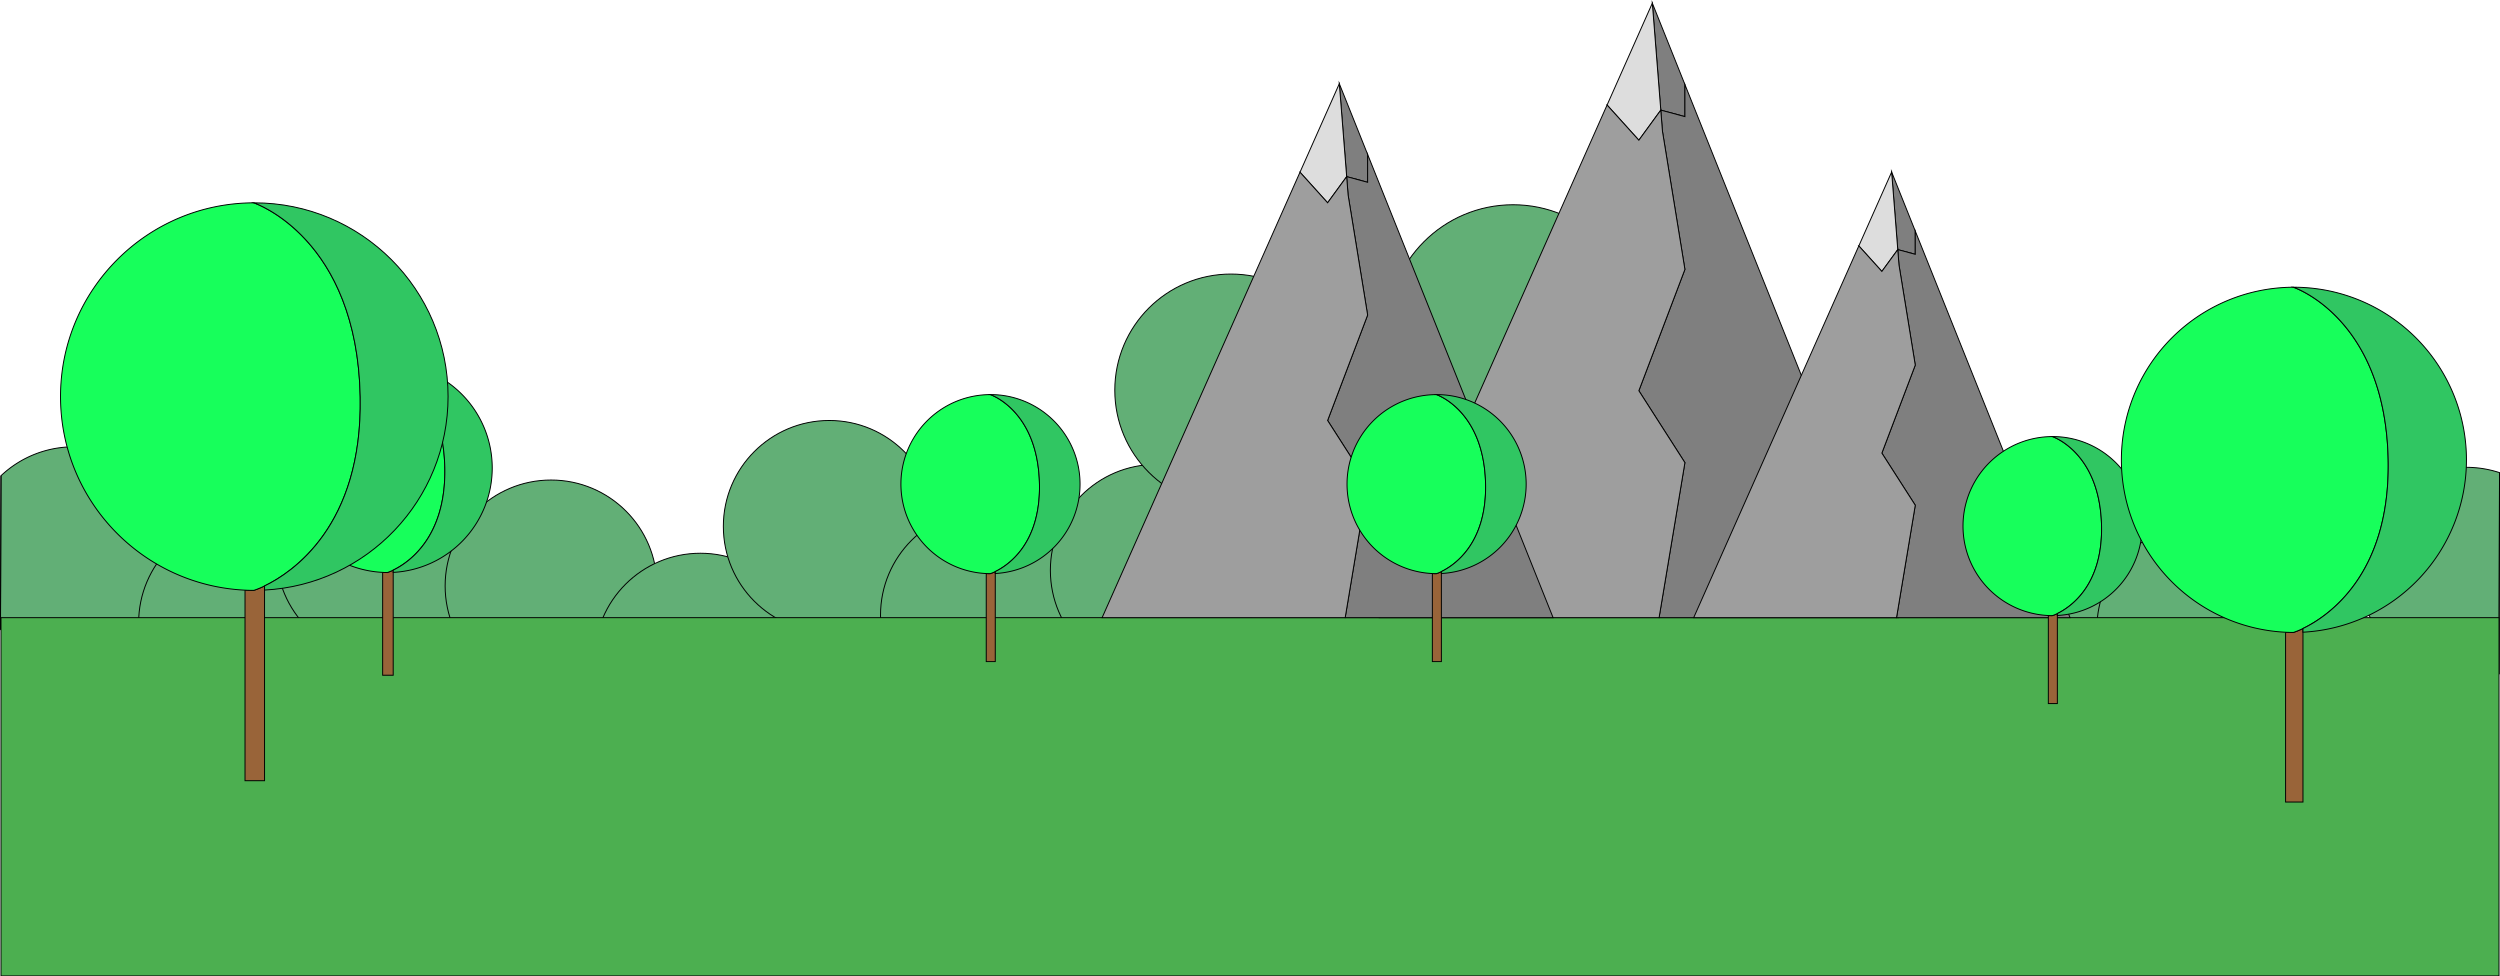 <svg xmlns="http://www.w3.org/2000/svg" viewBox="0 0 2561 1000.24"><defs><style>.cls-1{fill:#62af76;}.cls-1,.cls-2,.cls-3,.cls-4,.cls-5,.cls-6,.cls-7,.cls-8,.cls-9{stroke:#000;stroke-miterlimit:10;}.cls-2{fill:none;}.cls-3{fill:#4caf50;}.cls-4{fill:#7f7f7f;}.cls-5{fill:#ddd;}.cls-6{fill:#9e9e9e;}.cls-7{fill:#996439;}.cls-8{fill:#17ff5b;}.cls-9{fill:#30c662;}</style></defs><title>mountains</title><g id="horizon"><g id="circle"><path class="cls-1" d="M183.5,1166A108.5,108.5,0,0,1,0,1244.4l.5-157.27a108.48,108.48,0,0,1,183,78.87Z" transform="translate(0.5 -599.76)"/><circle class="cls-1" cx="250.5" cy="638.24" r="108.5"/><circle class="cls-1" cx="391.5" cy="566.24" r="108.5"/><circle class="cls-1" cx="564.5" cy="600.24" r="108.5"/><circle class="cls-1" cx="717.5" cy="675.24" r="108.5"/><circle class="cls-1" cx="849.5" cy="539.24" r="108.5"/><circle class="cls-1" cx="1010.5" cy="630.24" r="108.5"/><circle class="cls-1" cx="1184.5" cy="584.24" r="108.5"/><circle class="cls-1" cx="2081.5" cy="584.24" r="108.5"/><circle class="cls-1" cx="2256.5" cy="644.24" r="108.5"/><path class="cls-1" d="M2560,1083.94l-.5,206.28a108.5,108.5,0,1,1,.5-206.28Z" transform="translate(0.5 -599.76)"/><circle class="cls-1" cx="1261" cy="399.74" r="119"/><circle class="cls-1" cx="1550" cy="338.74" r="129"/><line class="cls-2" x1="1" y1="487.37" x2="0.5" y2="644.64"/><line class="cls-2" x1="2560.5" y1="484.18" x2="2560" y2="690.46"/></g></g><g id="field"><polygon class="cls-3" points="1 632.74 1 999.74 2560 999.74 2560 632.74 32.81 632.74 1 632.74"/></g><g id="Mountains"><g id="mountain"><polygon class="cls-4" points="1726.02 86.59 1726.02 119.47 1701.31 112.82 1699.77 93.51 1692.65 3.24 1726.02 86.59"/><polygon class="cls-4" points="1699.56 632.74 1726.02 473.92 1697.32 429.12 1678.84 400.27 1696.49 353.76 1726.02 275.98 1703.01 134.43 1701.31 112.82 1726.02 119.47 1726.02 86.59 1944.68 632.74 1699.56 632.74"/><polygon class="cls-5" points="1701.31 112.82 1678.84 143.64 1646.28 107.59 1646.3 107.59 1692.65 3.24 1699.77 93.51 1701.31 112.82"/><polygon class="cls-6" points="1697.32 429.12 1726.02 473.92 1699.56 632.74 1413 632.74 1646.28 107.59 1678.84 143.64 1701.31 112.82 1703.01 134.43 1726.02 275.98 1696.49 353.76 1678.84 400.27 1697.32 429.12"/></g><g id="mountain-2" data-name="mountain"><polygon class="cls-4" points="1401 158.17 1401 186.74 1379.52 180.96 1378.19 164.18 1372 85.74 1401 158.17"/><polygon class="cls-4" points="1378 632.74 1401 494.74 1376.06 455.81 1360 430.74 1375.34 390.33 1401 322.74 1381 199.74 1379.52 180.96 1401 186.74 1401 158.17 1591 632.74 1378 632.74"/><polygon class="cls-5" points="1379.52 180.96 1360 207.74 1331.71 176.42 1331.72 176.42 1372 85.74 1378.19 164.18 1379.52 180.96"/><polygon class="cls-6" points="1376.06 455.81 1401 494.74 1378 632.74 1129 632.74 1331.71 176.42 1360 207.74 1379.52 180.96 1381 199.74 1401 322.74 1375.34 390.33 1360 430.74 1376.06 455.81"/><polygon class="cls-4" points="1962 236.68 1962 260.52 1944.07 255.7 1942.96 241.7 1937.8 176.24 1962 236.68"/><polygon class="cls-4" points="1942.8 632.74 1962 517.57 1941.18 485.08 1927.78 464.16 1940.58 430.43 1962 374.02 1945.31 271.37 1944.07 255.7 1962 260.52 1962 236.68 2120.56 632.74 1942.8 632.74"/><polygon class="cls-5" points="1944.07 255.7 1927.78 278.05 1904.17 251.91 1904.18 251.91 1937.8 176.24 1942.96 241.7 1944.07 255.7"/><polygon class="cls-6" points="1941.18 485.08 1962 517.57 1942.8 632.74 1735 632.74 1904.17 251.91 1927.78 278.05 1944.07 255.7 1945.31 271.37 1962 374.02 1940.58 430.43 1927.78 464.16 1941.18 485.08"/></g></g><g id="Trees"><g id="tree_copy_2" data-name="tree copy 2"><path class="cls-7" d="M1019.05,1185.3v92.19h-9.24V1187.3c1.38.07,2.77.1,4.16.1h0A38.54,38.54,0,0,0,1019.05,1185.3Z" transform="translate(0.5 -599.76)"/><path class="cls-8" d="M1019.05,1185.3a38.54,38.54,0,0,1-5.07,2.1h0c-1.39,0-2.78,0-4.16-.1A91.7,91.7,0,0,1,1014,1004h0c.58.19,49,16.62,50.35,91.93C1065.44,1157,1032.06,1179,1019.05,1185.3Z" transform="translate(0.5 -599.76)"/><path class="cls-9" d="M1105.9,1095.7a91.69,91.69,0,0,1-86.85,91.57v-2c13-6.26,46.39-28.31,45.28-89.37-1.38-75.31-49.77-91.74-50.35-91.93h.22A91.7,91.7,0,0,1,1105.9,1095.7Z" transform="translate(0.5 -599.76)"/><path class="cls-7" d="M1476.05,1185.3v92.19h-9.24V1187.3c1.38.07,2.77.1,4.16.1h0A38.54,38.54,0,0,0,1476.05,1185.3Z" transform="translate(0.5 -599.76)"/><path class="cls-8" d="M1476.05,1185.3a38.54,38.54,0,0,1-5.07,2.1h0c-1.39,0-2.78,0-4.16-.1A91.7,91.7,0,0,1,1471,1004h0c.58.19,49,16.62,50.35,91.93C1522.44,1157,1489.06,1179,1476.05,1185.3Z" transform="translate(0.5 -599.76)"/><path class="cls-9" d="M1562.9,1095.7a91.69,91.69,0,0,1-86.85,91.57v-2c13-6.26,46.39-28.31,45.28-89.37-1.38-75.31-49.77-91.74-50.35-91.93h.22A91.7,91.7,0,0,1,1562.9,1095.7Z" transform="translate(0.5 -599.76)"/><path class="cls-7" d="M2107.05,1228.3v92.19h-9.24V1230.3c1.38.07,2.77.1,4.16.1h0A38.54,38.54,0,0,0,2107.05,1228.3Z" transform="translate(0.5 -599.76)"/><path class="cls-8" d="M2107.05,1228.3a38.54,38.54,0,0,1-5.07,2.1h0c-1.39,0-2.78,0-4.16-.1A91.7,91.7,0,0,1,2102,1047h0c.58.19,49,16.62,50.35,91.93C2153.44,1200,2120.06,1222,2107.05,1228.3Z" transform="translate(0.5 -599.76)"/><path class="cls-9" d="M2193.9,1138.7a91.69,91.69,0,0,1-86.85,91.57v-2c13-6.26,46.39-28.31,45.28-89.37-1.38-75.31-49.77-91.74-50.35-91.93h.22A91.7,91.7,0,0,1,2193.9,1138.7Z" transform="translate(0.5 -599.76)"/></g><g id="tree_copy_3" data-name="tree copy 3"><path class="cls-7" d="M402.29,1183.78v107.69h-10.8V1186.11c1.61.09,3.23.12,4.86.13h0A48,48,0,0,0,402.29,1183.78Z" transform="translate(0.5 -599.76)"/><path class="cls-8" d="M402.29,1183.78a48,48,0,0,1-5.94,2.46h0c-1.63,0-3.25,0-4.86-.13A107.12,107.12,0,0,1,396.35,972h0c.68.23,57.21,19.42,58.82,107.39C456.48,1150.71,417.48,1176.47,402.29,1183.78Z" transform="translate(0.5 -599.76)"/><path class="cls-9" d="M503.74,1079.12a107.12,107.12,0,0,1-101.45,107v-2.31c15.19-7.31,54.19-33.07,52.88-104.39-1.61-88-58.14-107.16-58.82-107.39h.27A107.12,107.12,0,0,1,503.74,1079.12Z" transform="translate(0.5 -599.76)"/></g><g id="tree"><path class="cls-7" d="M270.5,1200V1399.5h-20V1204.27c3,.15,6,.22,9,.23h0A88.23,88.23,0,0,0,270.5,1200Z" transform="translate(0.5 -599.76)"/><path class="cls-8" d="M270.5,1200a88.23,88.23,0,0,1-11,4.55h0c-3,0-6-.08-9-.23-105.22-5-189-91.82-189-198.27,0-109.46,88.6-198.23,198-198.5h0c1.26.42,106,36,109,199C370.92,1138.66,298.65,1186.4,270.5,1200Z" transform="translate(0.5 -599.76)"/><path class="cls-9" d="M458.5,1006c0,106.11-83.25,192.77-188,198.22V1200c28.15-13.55,100.42-61.29,98-193.45-3-163-107.73-198.58-109-199H260C369.63,807.5,458.5,896.37,458.5,1006Z" transform="translate(0.5 -599.76)"/></g><g id="tree_copy" data-name="tree copy"><path class="cls-7" d="M2358.66,1243.59v177.75h-17.81V1247.43c2.65.14,5.32.2,8,.21h0A78.16,78.16,0,0,0,2358.66,1243.59Z" transform="translate(0.5 -599.76)"/><path class="cls-8" d="M2358.66,1243.59a78.16,78.16,0,0,1-9.79,4.05h0c-2.69,0-5.36-.07-8-.21a176.82,176.82,0,0,1,8-353.43h0c1.13.37,94.43,32,97.09,177.26C2448.11,1189,2383.74,1231.52,2358.66,1243.59Z" transform="translate(0.5 -599.76)"/><path class="cls-9" d="M2526.13,1070.82a176.82,176.82,0,0,1-167.47,176.57v-3.8c25.08-12.07,89.45-54.6,87.3-172.33-2.66-145.21-96-176.89-97.09-177.26h.44A176.81,176.81,0,0,1,2526.13,1070.82Z" transform="translate(0.5 -599.76)"/></g></g></svg>